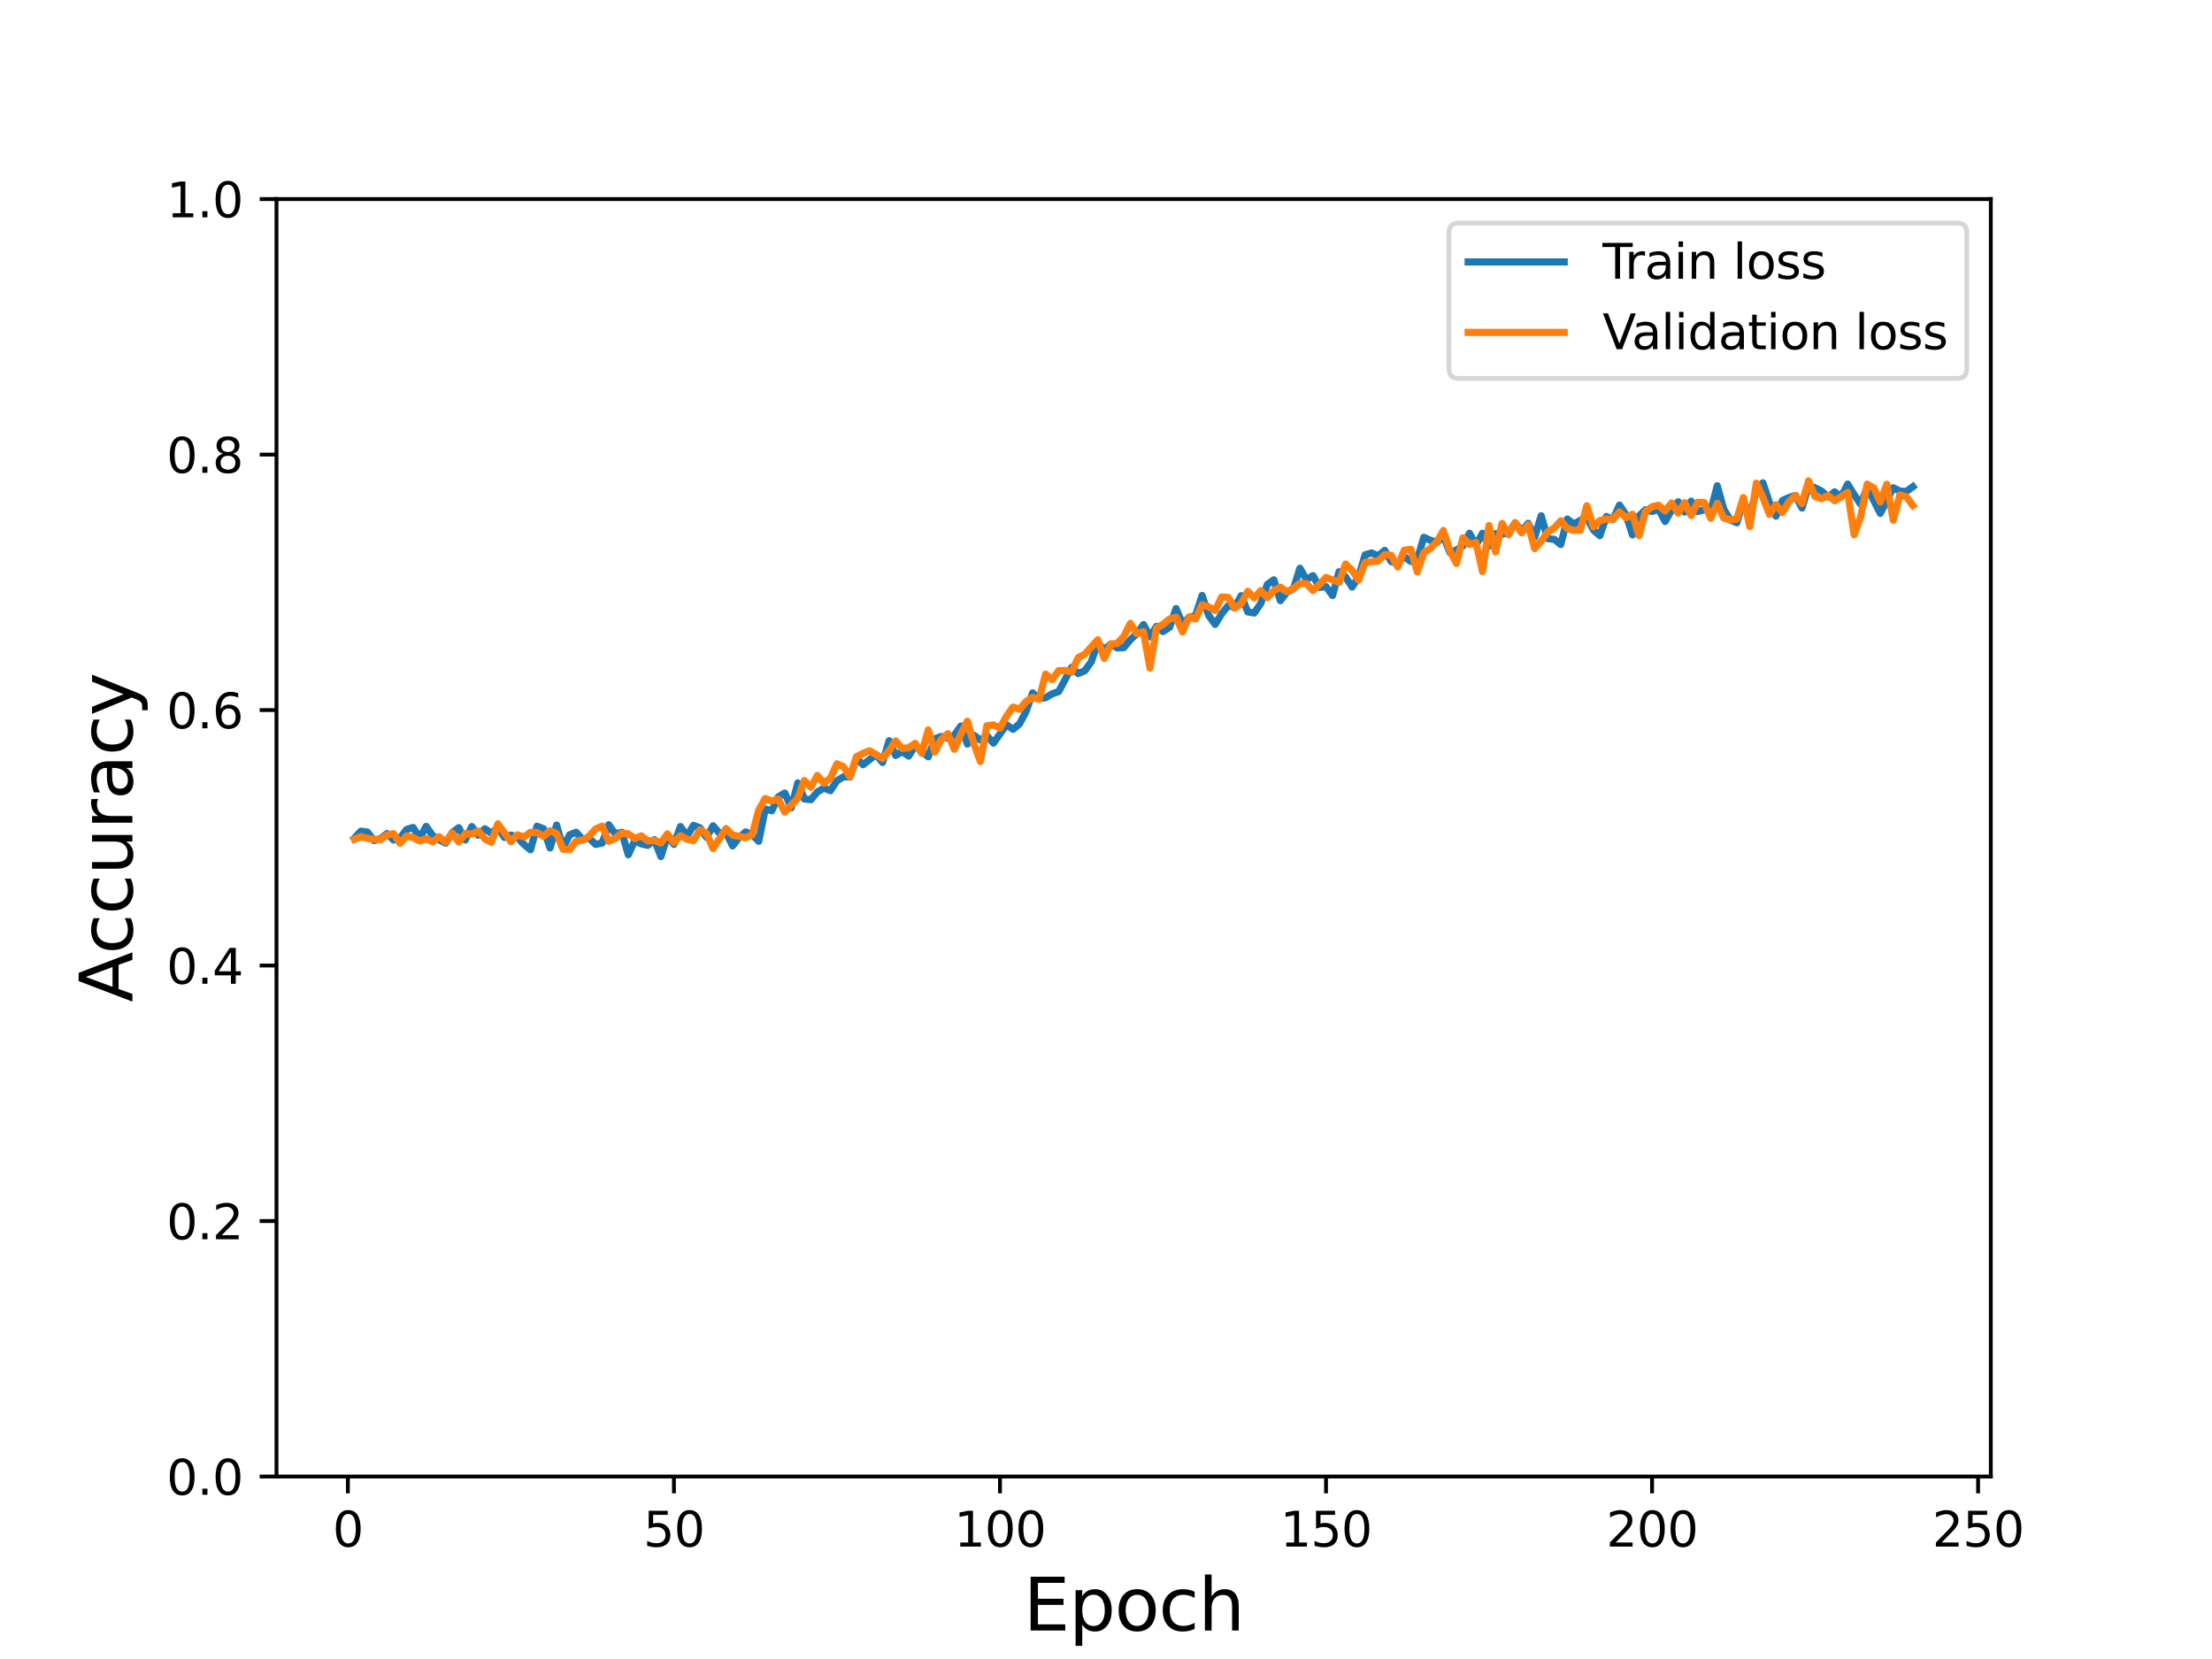 <?xml version="1.0" encoding="utf-8" standalone="no"?>
<!DOCTYPE svg PUBLIC "-//W3C//DTD SVG 1.1//EN"
  "http://www.w3.org/Graphics/SVG/1.1/DTD/svg11.dtd">
<svg height="345.6pt" version="1.1" viewBox="0 0 460.8 345.6" width="460.8pt" xmlns="http://www.w3.org/2000/svg" xmlns:xlink="http://www.w3.org/1999/xlink">
 <defs>
  <style type="text/css">*{stroke-linecap:butt;stroke-linejoin:round;}</style>
 </defs>
 <g id="figure_1">
  <g id="patch_1">
   <path d="M 0 345.6 
L 460.8 345.6 
L 460.8 0 
L 0 0 
z
" style="fill:#ffffff;"/>
  </g>
  <g id="axes_1">
   <g id="patch_2">
    <path d="M 57.6 307.584 
L 414.72 307.584 
L 414.72 41.472 
L 57.6 41.472 
z
" style="fill:#ffffff;"/>
   </g>
   <g id="matplotlib.axis_1">
    <g id="xtick_1">
     <g id="line2d_1">
      <defs>
       <path d="M 0 0 
L 0 3.5 
" id="mfc3c4a7f74" style="stroke:#000000;stroke-width:0.8;"/>
      </defs>
      <g>
       <use style="stroke:#000000;stroke-width:0.8;" x="72.474" xlink:href="#mfc3c4a7f74" y="307.584"/>
      </g>
     </g>
     <g id="text_1">
      <!-- 0 -->
      <g transform="translate(69.293 322.182)scale(0.1 -0.1)">
       <defs>
        <path d="M 2034 4250 
Q 1547 4250 1301 3770 
Q 1056 3291 1056 2328 
Q 1056 1369 1301 889 
Q 1547 409 2034 409 
Q 2525 409 2770 889 
Q 3016 1369 3016 2328 
Q 3016 3291 2770 3770 
Q 2525 4250 2034 4250 
z
M 2034 4750 
Q 2819 4750 3233 4129 
Q 3647 3509 3647 2328 
Q 3647 1150 3233 529 
Q 2819 -91 2034 -91 
Q 1250 -91 836 529 
Q 422 1150 422 2328 
Q 422 3509 836 4129 
Q 1250 4750 2034 4750 
z
" id="DejaVuSans-30" transform="scale(0.016)"/>
       </defs>
       <use xlink:href="#DejaVuSans-30"/>
      </g>
     </g>
    </g>
    <g id="xtick_2">
     <g id="line2d_2">
      <g>
       <use style="stroke:#000000;stroke-width:0.8;" x="140.394" xlink:href="#mfc3c4a7f74" y="307.584"/>
      </g>
     </g>
     <g id="text_2">
      <!-- 50 -->
      <g transform="translate(134.031 322.182)scale(0.1 -0.1)">
       <defs>
        <path d="M 691 4666 
L 3169 4666 
L 3169 4134 
L 1269 4134 
L 1269 2991 
Q 1406 3038 1543 3061 
Q 1681 3084 1819 3084 
Q 2600 3084 3056 2656 
Q 3513 2228 3513 1497 
Q 3513 744 3044 326 
Q 2575 -91 1722 -91 
Q 1428 -91 1123 -41 
Q 819 9 494 109 
L 494 744 
Q 775 591 1075 516 
Q 1375 441 1709 441 
Q 2250 441 2565 725 
Q 2881 1009 2881 1497 
Q 2881 1984 2565 2268 
Q 2250 2553 1709 2553 
Q 1456 2553 1204 2497 
Q 953 2441 691 2322 
L 691 4666 
z
" id="DejaVuSans-35" transform="scale(0.016)"/>
       </defs>
       <use xlink:href="#DejaVuSans-35"/>
       <use x="63.623" xlink:href="#DejaVuSans-30"/>
      </g>
     </g>
    </g>
    <g id="xtick_3">
     <g id="line2d_3">
      <g>
       <use style="stroke:#000000;stroke-width:0.8;" x="208.313" xlink:href="#mfc3c4a7f74" y="307.584"/>
      </g>
     </g>
     <g id="text_3">
      <!-- 100 -->
      <g transform="translate(198.769 322.182)scale(0.1 -0.1)">
       <defs>
        <path d="M 794 531 
L 1825 531 
L 1825 4091 
L 703 3866 
L 703 4441 
L 1819 4666 
L 2450 4666 
L 2450 531 
L 3481 531 
L 3481 0 
L 794 0 
L 794 531 
z
" id="DejaVuSans-31" transform="scale(0.016)"/>
       </defs>
       <use xlink:href="#DejaVuSans-31"/>
       <use x="63.623" xlink:href="#DejaVuSans-30"/>
       <use x="127.246" xlink:href="#DejaVuSans-30"/>
      </g>
     </g>
    </g>
    <g id="xtick_4">
     <g id="line2d_4">
      <g>
       <use style="stroke:#000000;stroke-width:0.8;" x="276.232" xlink:href="#mfc3c4a7f74" y="307.584"/>
      </g>
     </g>
     <g id="text_4">
      <!-- 150 -->
      <g transform="translate(266.689 322.182)scale(0.1 -0.1)">
       <use xlink:href="#DejaVuSans-31"/>
       <use x="63.623" xlink:href="#DejaVuSans-35"/>
       <use x="127.246" xlink:href="#DejaVuSans-30"/>
      </g>
     </g>
    </g>
    <g id="xtick_5">
     <g id="line2d_5">
      <g>
       <use style="stroke:#000000;stroke-width:0.8;" x="344.152" xlink:href="#mfc3c4a7f74" y="307.584"/>
      </g>
     </g>
     <g id="text_5">
      <!-- 200 -->
      <g transform="translate(334.608 322.182)scale(0.1 -0.1)">
       <defs>
        <path d="M 1228 531 
L 3431 531 
L 3431 0 
L 469 0 
L 469 531 
Q 828 903 1448 1529 
Q 2069 2156 2228 2338 
Q 2531 2678 2651 2914 
Q 2772 3150 2772 3378 
Q 2772 3750 2511 3984 
Q 2250 4219 1831 4219 
Q 1534 4219 1204 4116 
Q 875 4013 500 3803 
L 500 4441 
Q 881 4594 1212 4672 
Q 1544 4750 1819 4750 
Q 2544 4750 2975 4387 
Q 3406 4025 3406 3419 
Q 3406 3131 3298 2873 
Q 3191 2616 2906 2266 
Q 2828 2175 2409 1742 
Q 1991 1309 1228 531 
z
" id="DejaVuSans-32" transform="scale(0.016)"/>
       </defs>
       <use xlink:href="#DejaVuSans-32"/>
       <use x="63.623" xlink:href="#DejaVuSans-30"/>
       <use x="127.246" xlink:href="#DejaVuSans-30"/>
      </g>
     </g>
    </g>
    <g id="xtick_6">
     <g id="line2d_6">
      <g>
       <use style="stroke:#000000;stroke-width:0.8;" x="412.071" xlink:href="#mfc3c4a7f74" y="307.584"/>
      </g>
     </g>
     <g id="text_6">
      <!-- 250 -->
      <g transform="translate(402.527 322.182)scale(0.1 -0.1)">
       <use xlink:href="#DejaVuSans-32"/>
       <use x="63.623" xlink:href="#DejaVuSans-35"/>
       <use x="127.246" xlink:href="#DejaVuSans-30"/>
      </g>
     </g>
    </g>
    <g id="text_7">
     <!-- Epoch -->
     <g transform="translate(213.194 339.66)scale(0.15 -0.15)">
      <defs>
       <path d="M 628 4666 
L 3578 4666 
L 3578 4134 
L 1259 4134 
L 1259 2753 
L 3481 2753 
L 3481 2222 
L 1259 2222 
L 1259 531 
L 3634 531 
L 3634 0 
L 628 0 
L 628 4666 
z
" id="DejaVuSans-45" transform="scale(0.016)"/>
       <path d="M 1159 525 
L 1159 -1331 
L 581 -1331 
L 581 3500 
L 1159 3500 
L 1159 2969 
Q 1341 3281 1617 3432 
Q 1894 3584 2278 3584 
Q 2916 3584 3314 3078 
Q 3713 2572 3713 1747 
Q 3713 922 3314 415 
Q 2916 -91 2278 -91 
Q 1894 -91 1617 61 
Q 1341 213 1159 525 
z
M 3116 1747 
Q 3116 2381 2855 2742 
Q 2594 3103 2138 3103 
Q 1681 3103 1420 2742 
Q 1159 2381 1159 1747 
Q 1159 1113 1420 752 
Q 1681 391 2138 391 
Q 2594 391 2855 752 
Q 3116 1113 3116 1747 
z
" id="DejaVuSans-70" transform="scale(0.016)"/>
       <path d="M 1959 3097 
Q 1497 3097 1228 2736 
Q 959 2375 959 1747 
Q 959 1119 1226 758 
Q 1494 397 1959 397 
Q 2419 397 2687 759 
Q 2956 1122 2956 1747 
Q 2956 2369 2687 2733 
Q 2419 3097 1959 3097 
z
M 1959 3584 
Q 2709 3584 3137 3096 
Q 3566 2609 3566 1747 
Q 3566 888 3137 398 
Q 2709 -91 1959 -91 
Q 1206 -91 779 398 
Q 353 888 353 1747 
Q 353 2609 779 3096 
Q 1206 3584 1959 3584 
z
" id="DejaVuSans-6f" transform="scale(0.016)"/>
       <path d="M 3122 3366 
L 3122 2828 
Q 2878 2963 2633 3030 
Q 2388 3097 2138 3097 
Q 1578 3097 1268 2742 
Q 959 2388 959 1747 
Q 959 1106 1268 751 
Q 1578 397 2138 397 
Q 2388 397 2633 464 
Q 2878 531 3122 666 
L 3122 134 
Q 2881 22 2623 -34 
Q 2366 -91 2075 -91 
Q 1284 -91 818 406 
Q 353 903 353 1747 
Q 353 2603 823 3093 
Q 1294 3584 2113 3584 
Q 2378 3584 2631 3529 
Q 2884 3475 3122 3366 
z
" id="DejaVuSans-63" transform="scale(0.016)"/>
       <path d="M 3513 2113 
L 3513 0 
L 2938 0 
L 2938 2094 
Q 2938 2591 2744 2837 
Q 2550 3084 2163 3084 
Q 1697 3084 1428 2787 
Q 1159 2491 1159 1978 
L 1159 0 
L 581 0 
L 581 4863 
L 1159 4863 
L 1159 2956 
Q 1366 3272 1645 3428 
Q 1925 3584 2291 3584 
Q 2894 3584 3203 3211 
Q 3513 2838 3513 2113 
z
" id="DejaVuSans-68" transform="scale(0.016)"/>
      </defs>
      <use xlink:href="#DejaVuSans-45"/>
      <use x="63.184" xlink:href="#DejaVuSans-70"/>
      <use x="126.66" xlink:href="#DejaVuSans-6f"/>
      <use x="187.842" xlink:href="#DejaVuSans-63"/>
      <use x="242.822" xlink:href="#DejaVuSans-68"/>
     </g>
    </g>
   </g>
   <g id="matplotlib.axis_2">
    <g id="ytick_1">
     <g id="line2d_7">
      <defs>
       <path d="M 0 0 
L -3.5 0 
" id="m8e9ce8fe12" style="stroke:#000000;stroke-width:0.8;"/>
      </defs>
      <g>
       <use style="stroke:#000000;stroke-width:0.8;" x="57.6" xlink:href="#m8e9ce8fe12" y="307.584"/>
      </g>
     </g>
     <g id="text_8">
      <!-- 0.0 -->
      <g transform="translate(34.697 311.383)scale(0.1 -0.1)">
       <defs>
        <path d="M 684 794 
L 1344 794 
L 1344 0 
L 684 0 
L 684 794 
z
" id="DejaVuSans-2e" transform="scale(0.016)"/>
       </defs>
       <use xlink:href="#DejaVuSans-30"/>
       <use x="63.623" xlink:href="#DejaVuSans-2e"/>
       <use x="95.41" xlink:href="#DejaVuSans-30"/>
      </g>
     </g>
    </g>
    <g id="ytick_2">
     <g id="line2d_8">
      <g>
       <use style="stroke:#000000;stroke-width:0.8;" x="57.6" xlink:href="#m8e9ce8fe12" y="254.362"/>
      </g>
     </g>
     <g id="text_9">
      <!-- 0.2 -->
      <g transform="translate(34.697 258.161)scale(0.1 -0.1)">
       <use xlink:href="#DejaVuSans-30"/>
       <use x="63.623" xlink:href="#DejaVuSans-2e"/>
       <use x="95.41" xlink:href="#DejaVuSans-32"/>
      </g>
     </g>
    </g>
    <g id="ytick_3">
     <g id="line2d_9">
      <g>
       <use style="stroke:#000000;stroke-width:0.8;" x="57.6" xlink:href="#m8e9ce8fe12" y="201.139"/>
      </g>
     </g>
     <g id="text_10">
      <!-- 0.4 -->
      <g transform="translate(34.697 204.938)scale(0.1 -0.1)">
       <defs>
        <path d="M 2419 4116 
L 825 1625 
L 2419 1625 
L 2419 4116 
z
M 2253 4666 
L 3047 4666 
L 3047 1625 
L 3713 1625 
L 3713 1100 
L 3047 1100 
L 3047 0 
L 2419 0 
L 2419 1100 
L 313 1100 
L 313 1709 
L 2253 4666 
z
" id="DejaVuSans-34" transform="scale(0.016)"/>
       </defs>
       <use xlink:href="#DejaVuSans-30"/>
       <use x="63.623" xlink:href="#DejaVuSans-2e"/>
       <use x="95.41" xlink:href="#DejaVuSans-34"/>
      </g>
     </g>
    </g>
    <g id="ytick_4">
     <g id="line2d_10">
      <g>
       <use style="stroke:#000000;stroke-width:0.8;" x="57.6" xlink:href="#m8e9ce8fe12" y="147.917"/>
      </g>
     </g>
     <g id="text_11">
      <!-- 0.6 -->
      <g transform="translate(34.697 151.716)scale(0.1 -0.1)">
       <defs>
        <path d="M 2113 2584 
Q 1688 2584 1439 2293 
Q 1191 2003 1191 1497 
Q 1191 994 1439 701 
Q 1688 409 2113 409 
Q 2538 409 2786 701 
Q 3034 994 3034 1497 
Q 3034 2003 2786 2293 
Q 2538 2584 2113 2584 
z
M 3366 4563 
L 3366 3988 
Q 3128 4100 2886 4159 
Q 2644 4219 2406 4219 
Q 1781 4219 1451 3797 
Q 1122 3375 1075 2522 
Q 1259 2794 1537 2939 
Q 1816 3084 2150 3084 
Q 2853 3084 3261 2657 
Q 3669 2231 3669 1497 
Q 3669 778 3244 343 
Q 2819 -91 2113 -91 
Q 1303 -91 875 529 
Q 447 1150 447 2328 
Q 447 3434 972 4092 
Q 1497 4750 2381 4750 
Q 2619 4750 2861 4703 
Q 3103 4656 3366 4563 
z
" id="DejaVuSans-36" transform="scale(0.016)"/>
       </defs>
       <use xlink:href="#DejaVuSans-30"/>
       <use x="63.623" xlink:href="#DejaVuSans-2e"/>
       <use x="95.41" xlink:href="#DejaVuSans-36"/>
      </g>
     </g>
    </g>
    <g id="ytick_5">
     <g id="line2d_11">
      <g>
       <use style="stroke:#000000;stroke-width:0.8;" x="57.6" xlink:href="#m8e9ce8fe12" y="94.694"/>
      </g>
     </g>
     <g id="text_12">
      <!-- 0.8 -->
      <g transform="translate(34.697 98.494)scale(0.1 -0.1)">
       <defs>
        <path d="M 2034 2216 
Q 1584 2216 1326 1975 
Q 1069 1734 1069 1313 
Q 1069 891 1326 650 
Q 1584 409 2034 409 
Q 2484 409 2743 651 
Q 3003 894 3003 1313 
Q 3003 1734 2745 1975 
Q 2488 2216 2034 2216 
z
M 1403 2484 
Q 997 2584 770 2862 
Q 544 3141 544 3541 
Q 544 4100 942 4425 
Q 1341 4750 2034 4750 
Q 2731 4750 3128 4425 
Q 3525 4100 3525 3541 
Q 3525 3141 3298 2862 
Q 3072 2584 2669 2484 
Q 3125 2378 3379 2068 
Q 3634 1759 3634 1313 
Q 3634 634 3220 271 
Q 2806 -91 2034 -91 
Q 1263 -91 848 271 
Q 434 634 434 1313 
Q 434 1759 690 2068 
Q 947 2378 1403 2484 
z
M 1172 3481 
Q 1172 3119 1398 2916 
Q 1625 2713 2034 2713 
Q 2441 2713 2670 2916 
Q 2900 3119 2900 3481 
Q 2900 3844 2670 4047 
Q 2441 4250 2034 4250 
Q 1625 4250 1398 4047 
Q 1172 3844 1172 3481 
z
" id="DejaVuSans-38" transform="scale(0.016)"/>
       </defs>
       <use xlink:href="#DejaVuSans-30"/>
       <use x="63.623" xlink:href="#DejaVuSans-2e"/>
       <use x="95.41" xlink:href="#DejaVuSans-38"/>
      </g>
     </g>
    </g>
    <g id="ytick_6">
     <g id="line2d_12">
      <g>
       <use style="stroke:#000000;stroke-width:0.8;" x="57.6" xlink:href="#m8e9ce8fe12" y="41.472"/>
      </g>
     </g>
     <g id="text_13">
      <!-- 1.0 -->
      <g transform="translate(34.697 45.271)scale(0.1 -0.1)">
       <use xlink:href="#DejaVuSans-31"/>
       <use x="63.623" xlink:href="#DejaVuSans-2e"/>
       <use x="95.41" xlink:href="#DejaVuSans-30"/>
      </g>
     </g>
    </g>
    <g id="text_14">
     <!-- Accuracy -->
     <g transform="translate(27.577 208.77)rotate(-90)scale(0.15 -0.15)">
      <defs>
       <path d="M 2188 4044 
L 1331 1722 
L 3047 1722 
L 2188 4044 
z
M 1831 4666 
L 2547 4666 
L 4325 0 
L 3669 0 
L 3244 1197 
L 1141 1197 
L 716 0 
L 50 0 
L 1831 4666 
z
" id="DejaVuSans-41" transform="scale(0.016)"/>
       <path d="M 544 1381 
L 544 3500 
L 1119 3500 
L 1119 1403 
Q 1119 906 1312 657 
Q 1506 409 1894 409 
Q 2359 409 2629 706 
Q 2900 1003 2900 1516 
L 2900 3500 
L 3475 3500 
L 3475 0 
L 2900 0 
L 2900 538 
Q 2691 219 2414 64 
Q 2138 -91 1772 -91 
Q 1169 -91 856 284 
Q 544 659 544 1381 
z
M 1991 3584 
L 1991 3584 
z
" id="DejaVuSans-75" transform="scale(0.016)"/>
       <path d="M 2631 2963 
Q 2534 3019 2420 3045 
Q 2306 3072 2169 3072 
Q 1681 3072 1420 2755 
Q 1159 2438 1159 1844 
L 1159 0 
L 581 0 
L 581 3500 
L 1159 3500 
L 1159 2956 
Q 1341 3275 1631 3429 
Q 1922 3584 2338 3584 
Q 2397 3584 2469 3576 
Q 2541 3569 2628 3553 
L 2631 2963 
z
" id="DejaVuSans-72" transform="scale(0.016)"/>
       <path d="M 2194 1759 
Q 1497 1759 1228 1600 
Q 959 1441 959 1056 
Q 959 750 1161 570 
Q 1363 391 1709 391 
Q 2188 391 2477 730 
Q 2766 1069 2766 1631 
L 2766 1759 
L 2194 1759 
z
M 3341 1997 
L 3341 0 
L 2766 0 
L 2766 531 
Q 2569 213 2275 61 
Q 1981 -91 1556 -91 
Q 1019 -91 701 211 
Q 384 513 384 1019 
Q 384 1609 779 1909 
Q 1175 2209 1959 2209 
L 2766 2209 
L 2766 2266 
Q 2766 2663 2505 2880 
Q 2244 3097 1772 3097 
Q 1472 3097 1187 3025 
Q 903 2953 641 2809 
L 641 3341 
Q 956 3463 1253 3523 
Q 1550 3584 1831 3584 
Q 2591 3584 2966 3190 
Q 3341 2797 3341 1997 
z
" id="DejaVuSans-61" transform="scale(0.016)"/>
       <path d="M 2059 -325 
Q 1816 -950 1584 -1140 
Q 1353 -1331 966 -1331 
L 506 -1331 
L 506 -850 
L 844 -850 
Q 1081 -850 1212 -737 
Q 1344 -625 1503 -206 
L 1606 56 
L 191 3500 
L 800 3500 
L 1894 763 
L 2988 3500 
L 3597 3500 
L 2059 -325 
z
" id="DejaVuSans-79" transform="scale(0.016)"/>
      </defs>
      <use xlink:href="#DejaVuSans-41"/>
      <use x="66.658" xlink:href="#DejaVuSans-63"/>
      <use x="121.639" xlink:href="#DejaVuSans-63"/>
      <use x="176.619" xlink:href="#DejaVuSans-75"/>
      <use x="239.998" xlink:href="#DejaVuSans-72"/>
      <use x="281.111" xlink:href="#DejaVuSans-61"/>
      <use x="342.391" xlink:href="#DejaVuSans-63"/>
      <use x="397.371" xlink:href="#DejaVuSans-79"/>
     </g>
    </g>
   </g>
   <g id="line2d_13">
    <path clip-path="url(#pb68d577c0a)" d="M 73.833 174.605 
L 75.191 173.147 
L 76.55 173.339 
L 77.908 175.103 
L 79.266 174.72 
L 80.625 173.646 
L 81.983 174.988 
L 83.341 174.605 
L 84.7 172.802 
L 86.058 172.38 
L 87.417 174.605 
L 88.775 172.15 
L 90.133 174.068 
L 91.492 174.95 
L 92.85 175.64 
L 94.209 173.454 
L 95.567 172.418 
L 96.925 174.988 
L 98.284 172.188 
L 99.642 173.991 
L 101 172.649 
L 102.359 173.607 
L 103.717 172.342 
L 105.076 174.451 
L 106.434 173.953 
L 107.792 174.451 
L 109.151 175.909 
L 110.509 177.021 
L 111.868 172.112 
L 113.226 172.649 
L 114.584 176.638 
L 115.943 171.881 
L 117.301 176.599 
L 118.66 173.914 
L 120.018 173.377 
L 121.376 174.873 
L 122.735 174.605 
L 124.093 175.909 
L 125.451 175.602 
L 126.81 171.805 
L 128.168 173.723 
L 129.527 173.377 
L 130.885 178.057 
L 132.243 175.142 
L 133.602 175.794 
L 134.96 176.101 
L 136.319 174.912 
L 137.677 178.44 
L 139.035 174.106 
L 140.394 175.909 
L 141.752 172.188 
L 143.11 174.144 
L 144.469 171.958 
L 145.827 172.457 
L 147.186 174.451 
L 148.544 172.035 
L 149.902 173.607 
L 151.261 173.492 
L 152.619 176.216 
L 153.978 174.451 
L 155.336 173.301 
L 156.694 173.876 
L 158.053 175.257 
L 159.411 168.545 
L 160.77 168.89 
L 162.128 166.013 
L 163.486 165.208 
L 164.845 168.276 
L 166.203 163.098 
L 167.561 166.435 
L 168.92 166.588 
L 170.278 164.977 
L 171.637 164.172 
L 172.995 164.709 
L 174.353 162.638 
L 175.712 161.832 
L 177.07 161.871 
L 178.429 157.958 
L 179.787 159.301 
L 182.504 157.191 
L 183.862 158.841 
L 185.22 154.315 
L 186.579 157.383 
L 187.937 156.578 
L 189.296 157.498 
L 190.654 155.35 
L 193.371 157.651 
L 194.729 153.893 
L 196.088 153.432 
L 197.446 153.778 
L 198.804 153.164 
L 200.163 151.246 
L 201.521 155.005 
L 202.88 153.164 
L 204.238 154.161 
L 205.596 153.241 
L 206.955 154.813 
L 209.671 150.978 
L 211.03 151.936 
L 212.388 150.786 
L 213.747 148.216 
L 215.105 144.342 
L 216.463 145.531 
L 217.822 145.339 
L 219.18 144.534 
L 220.539 144.074 
L 223.255 139.011 
L 224.614 140.315 
L 225.972 139.739 
L 227.33 137.86 
L 228.689 133.871 
L 230.047 135.367 
L 231.406 134.139 
L 232.764 134.983 
L 234.122 134.907 
L 235.481 133.257 
L 236.839 131.992 
L 238.198 130.112 
L 239.556 132.644 
L 240.914 130.496 
L 242.273 131.57 
L 243.631 130.687 
L 244.99 126.775 
L 246.348 129.959 
L 247.706 128.616 
L 249.065 128.233 
L 250.423 124.052 
L 251.781 128.194 
L 253.14 130.074 
L 254.498 127.849 
L 255.857 126.161 
L 257.215 126.507 
L 258.573 124.09 
L 259.932 127.466 
L 261.29 127.696 
L 262.649 125.701 
L 264.007 121.751 
L 265.365 120.792 
L 266.724 125.126 
L 268.082 123.361 
L 269.44 122.671 
L 270.799 118.375 
L 272.157 120.753 
L 273.516 119.909 
L 274.874 122.364 
L 276.232 122.211 
L 277.591 124.052 
L 278.949 119.104 
L 280.308 120.178 
L 281.666 122.288 
L 283.024 120.178 
L 284.383 115.575 
L 285.741 115.192 
L 287.1 115.805 
L 288.458 114.655 
L 289.816 116.994 
L 291.175 117.225 
L 292.533 115.959 
L 293.891 116.956 
L 295.25 116.534 
L 296.608 111.931 
L 297.967 112.545 
L 299.325 113.005 
L 300.683 111.663 
L 302.042 115.115 
L 303.4 114.578 
L 304.759 113.734 
L 306.117 111.088 
L 307.475 113.581 
L 308.834 111.088 
L 310.192 113.773 
L 311.55 111.164 
L 312.909 111.279 
L 314.267 111.011 
L 315.626 108.901 
L 316.984 110.589 
L 318.342 109.016 
L 319.701 111.893 
L 321.059 107.444 
L 322.418 112.2 
L 323.776 112.353 
L 325.134 113.427 
L 326.493 108.134 
L 327.851 109.17 
L 329.21 108.403 
L 330.568 107.789 
L 331.926 110.397 
L 333.285 111.586 
L 334.643 107.597 
L 336.001 108.249 
L 337.36 105.219 
L 338.718 107.252 
L 340.077 111.433 
L 341.435 107.482 
L 342.793 106.178 
L 344.152 106.562 
L 345.51 106.063 
L 346.869 108.633 
L 348.227 106.255 
L 349.585 104.529 
L 350.944 106.677 
L 352.302 104.414 
L 353.66 106.562 
L 355.019 106.178 
L 356.377 106.485 
L 357.736 101.192 
L 359.094 106.101 
L 360.452 108.326 
L 361.811 108.901 
L 363.169 104.299 
L 364.528 107.521 
L 365.886 102.074 
L 367.244 100.578 
L 368.603 104.682 
L 369.961 107.521 
L 371.32 104.26 
L 372.678 103.647 
L 374.036 103.225 
L 375.395 105.833 
L 376.753 101.192 
L 378.111 101.614 
L 379.47 102.304 
L 380.828 103.532 
L 382.187 102.458 
L 383.545 103.532 
L 384.903 100.847 
L 386.262 103.071 
L 387.62 105.066 
L 388.979 101.537 
L 391.695 106.945 
L 394.412 101.614 
L 395.77 102.304 
L 397.129 102.381 
L 398.487 101.384 
L 398.487 101.384 
" style="fill:none;stroke:#1f77b4;stroke-linecap:square;stroke-width:1.5;"/>
   </g>
   <g id="line2d_14">
    <path clip-path="url(#pb68d577c0a)" d="M 73.833 174.816 
L 75.191 174.284 
L 76.55 174.639 
L 77.908 174.838 
L 79.266 174.905 
L 80.625 173.929 
L 81.983 173.685 
L 83.341 175.681 
L 84.7 174.151 
L 86.058 174.484 
L 87.417 175.193 
L 88.775 174.728 
L 90.133 175.371 
L 91.492 174.306 
L 92.85 175.415 
L 94.209 173.574 
L 95.567 175.415 
L 96.925 173.685 
L 98.284 173.752 
L 99.642 173.131 
L 101 174.75 
L 102.359 175.482 
L 103.717 171.623 
L 106.434 175.349 
L 107.792 173.907 
L 109.151 174.351 
L 110.509 173.397 
L 111.868 173.441 
L 113.226 174.24 
L 114.584 173.064 
L 115.943 173.641 
L 117.301 176.901 
L 118.66 177.012 
L 120.018 175.238 
L 121.376 175.038 
L 122.735 174.195 
L 124.093 172.687 
L 125.451 172.089 
L 126.81 175.26 
L 128.168 174.617 
L 129.527 173.574 
L 130.885 173.707 
L 132.243 174.661 
L 133.602 174.129 
L 134.96 175.171 
L 136.319 175.082 
L 137.677 175.592 
L 139.035 173.707 
L 140.394 175.526 
L 141.752 174.107 
L 143.11 174.816 
L 144.469 175.127 
L 145.827 172.865 
L 147.186 173.641 
L 148.544 176.768 
L 151.261 172.599 
L 152.619 173.951 
L 155.336 174.506 
L 156.694 173.907 
L 158.053 168.74 
L 159.411 166.367 
L 160.77 166.833 
L 162.128 166.5 
L 163.486 169.161 
L 166.203 166.256 
L 167.561 162.597 
L 168.92 163.994 
L 170.278 161.533 
L 171.637 163.152 
L 172.995 162.109 
L 174.353 159.116 
L 175.712 159.737 
L 177.07 161.799 
L 178.429 157.63 
L 179.787 156.942 
L 181.145 156.41 
L 183.862 157.985 
L 185.22 156.41 
L 186.579 154.348 
L 187.937 155.9 
L 189.296 155.767 
L 190.654 154.858 
L 192.012 156.92 
L 193.371 152.064 
L 194.729 156.654 
L 196.088 154.015 
L 197.446 152.84 
L 198.804 156.1 
L 200.163 152.929 
L 201.521 150.245 
L 202.88 154.924 
L 204.238 158.628 
L 205.596 151.177 
L 206.955 151.021 
L 208.313 151.665 
L 209.671 149.203 
L 211.03 147.296 
L 212.388 147.762 
L 213.747 146.143 
L 215.105 145.278 
L 216.463 145.699 
L 217.822 140.421 
L 219.18 141.574 
L 220.539 139.712 
L 221.897 139.667 
L 223.255 140 
L 224.614 136.984 
L 225.972 136.297 
L 228.689 133.281 
L 230.047 137.161 
L 231.406 134.168 
L 232.764 134.035 
L 234.122 132.571 
L 235.481 129.866 
L 236.839 132.017 
L 238.198 131.573 
L 239.556 139.135 
L 240.914 130.841 
L 242.273 130.065 
L 243.631 128.956 
L 244.99 128.579 
L 246.348 131.617 
L 247.706 128.513 
L 249.065 128.934 
L 250.423 125.985 
L 251.781 126.428 
L 253.14 127.16 
L 254.498 124.366 
L 255.857 124.455 
L 257.215 126.694 
L 258.573 125.741 
L 259.932 123.191 
L 261.29 124.543 
L 262.649 123.058 
L 264.007 124.499 
L 265.365 123.058 
L 266.724 122.326 
L 268.082 123.235 
L 269.44 122.592 
L 270.799 121.527 
L 272.157 121.594 
L 273.516 123.013 
L 274.874 121.771 
L 276.232 120.286 
L 278.949 121.328 
L 280.308 117.514 
L 281.666 118.822 
L 283.024 120.84 
L 284.383 117.181 
L 287.1 116.87 
L 288.458 115.54 
L 289.816 115.695 
L 291.175 118.09 
L 292.533 114.608 
L 293.891 114.431 
L 295.25 119.132 
L 296.608 115.118 
L 297.967 114.276 
L 299.325 112.857 
L 300.683 110.528 
L 302.042 114.742 
L 303.4 117.38 
L 304.759 112.036 
L 306.117 113.411 
L 307.475 113.012 
L 308.834 119.044 
L 310.192 109.486 
L 311.55 114.963 
L 312.909 109.042 
L 314.267 111.393 
L 315.626 108.887 
L 316.984 110.994 
L 318.342 109.308 
L 319.701 114.276 
L 321.059 112.746 
L 322.418 110.839 
L 323.776 110.018 
L 325.134 108.488 
L 326.493 110.107 
L 327.851 110.484 
L 329.21 110.439 
L 330.568 105.361 
L 331.926 109.752 
L 333.285 108.444 
L 334.643 108.111 
L 336.001 108.155 
L 337.36 106.647 
L 338.718 107.823 
L 340.077 107.135 
L 341.435 111.57 
L 342.793 106.536 
L 344.152 105.561 
L 345.51 105.25 
L 346.869 106.426 
L 348.227 104.784 
L 349.585 106.869 
L 350.944 104.718 
L 352.302 107.379 
L 353.66 104.629 
L 355.019 104.696 
L 356.377 107.978 
L 357.736 104.851 
L 359.094 107.933 
L 360.452 108.288 
L 361.811 108.111 
L 363.169 103.654 
L 364.528 109.708 
L 365.886 100.66 
L 367.244 103.609 
L 368.603 107.157 
L 369.961 105.117 
L 371.32 106.758 
L 372.678 104.496 
L 374.036 103.232 
L 375.395 104.873 
L 376.753 100.172 
L 378.111 103.454 
L 379.47 103.897 
L 380.828 103.232 
L 382.187 104.319 
L 384.903 102.589 
L 386.262 111.393 
L 387.62 107.623 
L 388.979 100.859 
L 390.337 101.635 
L 391.695 104.563 
L 393.054 100.882 
L 394.412 108.377 
L 395.77 103.121 
L 397.129 103.476 
L 398.487 105.295 
L 398.487 105.295 
" style="fill:none;stroke:#ff7f0e;stroke-linecap:square;stroke-width:1.5;"/>
   </g>
   <g id="patch_3">
    <path d="M 57.6 307.584 
L 57.6 41.472 
" style="fill:none;stroke:#000000;stroke-linecap:square;stroke-linejoin:miter;stroke-width:0.8;"/>
   </g>
   <g id="patch_4">
    <path d="M 414.72 307.584 
L 414.72 41.472 
" style="fill:none;stroke:#000000;stroke-linecap:square;stroke-linejoin:miter;stroke-width:0.8;"/>
   </g>
   <g id="patch_5">
    <path d="M 57.6 307.584 
L 414.72 307.584 
" style="fill:none;stroke:#000000;stroke-linecap:square;stroke-linejoin:miter;stroke-width:0.8;"/>
   </g>
   <g id="patch_6">
    <path d="M 57.6 41.472 
L 414.72 41.472 
" style="fill:none;stroke:#000000;stroke-linecap:square;stroke-linejoin:miter;stroke-width:0.8;"/>
   </g>
   <g id="legend_1">
    <g id="patch_7">
     <path d="M 303.845 78.828 
L 407.72 78.828 
Q 409.72 78.828 409.72 76.828 
L 409.72 48.472 
Q 409.72 46.472 407.72 46.472 
L 303.845 46.472 
Q 301.845 46.472 301.845 48.472 
L 301.845 76.828 
Q 301.845 78.828 303.845 78.828 
z
" style="fill:#ffffff;opacity:0.8;stroke:#cccccc;stroke-linejoin:miter;"/>
    </g>
    <g id="line2d_15">
     <path d="M 305.845 54.57 
L 325.845 54.57 
" style="fill:none;stroke:#1f77b4;stroke-linecap:square;stroke-width:1.5;"/>
    </g>
    <g id="line2d_16"/>
    <g id="text_15">
     <!-- Train loss -->
     <g transform="translate(333.845 58.07)scale(0.1 -0.1)">
      <defs>
       <path d="M -19 4666 
L 3928 4666 
L 3928 4134 
L 2272 4134 
L 2272 0 
L 1638 0 
L 1638 4134 
L -19 4134 
L -19 4666 
z
" id="DejaVuSans-54" transform="scale(0.016)"/>
       <path d="M 603 3500 
L 1178 3500 
L 1178 0 
L 603 0 
L 603 3500 
z
M 603 4863 
L 1178 4863 
L 1178 4134 
L 603 4134 
L 603 4863 
z
" id="DejaVuSans-69" transform="scale(0.016)"/>
       <path d="M 3513 2113 
L 3513 0 
L 2938 0 
L 2938 2094 
Q 2938 2591 2744 2837 
Q 2550 3084 2163 3084 
Q 1697 3084 1428 2787 
Q 1159 2491 1159 1978 
L 1159 0 
L 581 0 
L 581 3500 
L 1159 3500 
L 1159 2956 
Q 1366 3272 1645 3428 
Q 1925 3584 2291 3584 
Q 2894 3584 3203 3211 
Q 3513 2838 3513 2113 
z
" id="DejaVuSans-6e" transform="scale(0.016)"/>
       <path id="DejaVuSans-20" transform="scale(0.016)"/>
       <path d="M 603 4863 
L 1178 4863 
L 1178 0 
L 603 0 
L 603 4863 
z
" id="DejaVuSans-6c" transform="scale(0.016)"/>
       <path d="M 2834 3397 
L 2834 2853 
Q 2591 2978 2328 3040 
Q 2066 3103 1784 3103 
Q 1356 3103 1142 2972 
Q 928 2841 928 2578 
Q 928 2378 1081 2264 
Q 1234 2150 1697 2047 
L 1894 2003 
Q 2506 1872 2764 1633 
Q 3022 1394 3022 966 
Q 3022 478 2636 193 
Q 2250 -91 1575 -91 
Q 1294 -91 989 -36 
Q 684 19 347 128 
L 347 722 
Q 666 556 975 473 
Q 1284 391 1588 391 
Q 1994 391 2212 530 
Q 2431 669 2431 922 
Q 2431 1156 2273 1281 
Q 2116 1406 1581 1522 
L 1381 1569 
Q 847 1681 609 1914 
Q 372 2147 372 2553 
Q 372 3047 722 3315 
Q 1072 3584 1716 3584 
Q 2034 3584 2315 3537 
Q 2597 3491 2834 3397 
z
" id="DejaVuSans-73" transform="scale(0.016)"/>
      </defs>
      <use xlink:href="#DejaVuSans-54"/>
      <use x="46.334" xlink:href="#DejaVuSans-72"/>
      <use x="87.447" xlink:href="#DejaVuSans-61"/>
      <use x="148.727" xlink:href="#DejaVuSans-69"/>
      <use x="176.51" xlink:href="#DejaVuSans-6e"/>
      <use x="239.889" xlink:href="#DejaVuSans-20"/>
      <use x="271.676" xlink:href="#DejaVuSans-6c"/>
      <use x="299.459" xlink:href="#DejaVuSans-6f"/>
      <use x="360.641" xlink:href="#DejaVuSans-73"/>
      <use x="412.74" xlink:href="#DejaVuSans-73"/>
     </g>
    </g>
    <g id="line2d_17">
     <path d="M 305.845 69.249 
L 325.845 69.249 
" style="fill:none;stroke:#ff7f0e;stroke-linecap:square;stroke-width:1.5;"/>
    </g>
    <g id="line2d_18"/>
    <g id="text_16">
     <!-- Validation loss -->
     <g transform="translate(333.845 72.749)scale(0.1 -0.1)">
      <defs>
       <path d="M 1831 0 
L 50 4666 
L 709 4666 
L 2188 738 
L 3669 4666 
L 4325 4666 
L 2547 0 
L 1831 0 
z
" id="DejaVuSans-56" transform="scale(0.016)"/>
       <path d="M 2906 2969 
L 2906 4863 
L 3481 4863 
L 3481 0 
L 2906 0 
L 2906 525 
Q 2725 213 2448 61 
Q 2172 -91 1784 -91 
Q 1150 -91 751 415 
Q 353 922 353 1747 
Q 353 2572 751 3078 
Q 1150 3584 1784 3584 
Q 2172 3584 2448 3432 
Q 2725 3281 2906 2969 
z
M 947 1747 
Q 947 1113 1208 752 
Q 1469 391 1925 391 
Q 2381 391 2643 752 
Q 2906 1113 2906 1747 
Q 2906 2381 2643 2742 
Q 2381 3103 1925 3103 
Q 1469 3103 1208 2742 
Q 947 2381 947 1747 
z
" id="DejaVuSans-64" transform="scale(0.016)"/>
       <path d="M 1172 4494 
L 1172 3500 
L 2356 3500 
L 2356 3053 
L 1172 3053 
L 1172 1153 
Q 1172 725 1289 603 
Q 1406 481 1766 481 
L 2356 481 
L 2356 0 
L 1766 0 
Q 1100 0 847 248 
Q 594 497 594 1153 
L 594 3053 
L 172 3053 
L 172 3500 
L 594 3500 
L 594 4494 
L 1172 4494 
z
" id="DejaVuSans-74" transform="scale(0.016)"/>
      </defs>
      <use xlink:href="#DejaVuSans-56"/>
      <use x="60.658" xlink:href="#DejaVuSans-61"/>
      <use x="121.938" xlink:href="#DejaVuSans-6c"/>
      <use x="149.721" xlink:href="#DejaVuSans-69"/>
      <use x="177.504" xlink:href="#DejaVuSans-64"/>
      <use x="240.98" xlink:href="#DejaVuSans-61"/>
      <use x="302.26" xlink:href="#DejaVuSans-74"/>
      <use x="341.469" xlink:href="#DejaVuSans-69"/>
      <use x="369.252" xlink:href="#DejaVuSans-6f"/>
      <use x="430.434" xlink:href="#DejaVuSans-6e"/>
      <use x="493.812" xlink:href="#DejaVuSans-20"/>
      <use x="525.6" xlink:href="#DejaVuSans-6c"/>
      <use x="553.383" xlink:href="#DejaVuSans-6f"/>
      <use x="614.564" xlink:href="#DejaVuSans-73"/>
      <use x="666.664" xlink:href="#DejaVuSans-73"/>
     </g>
    </g>
   </g>
  </g>
 </g>
 <defs>
  <clipPath id="pb68d577c0a">
   <rect height="266.112" width="357.12" x="57.6" y="41.472"/>
  </clipPath>
 </defs>
</svg>
